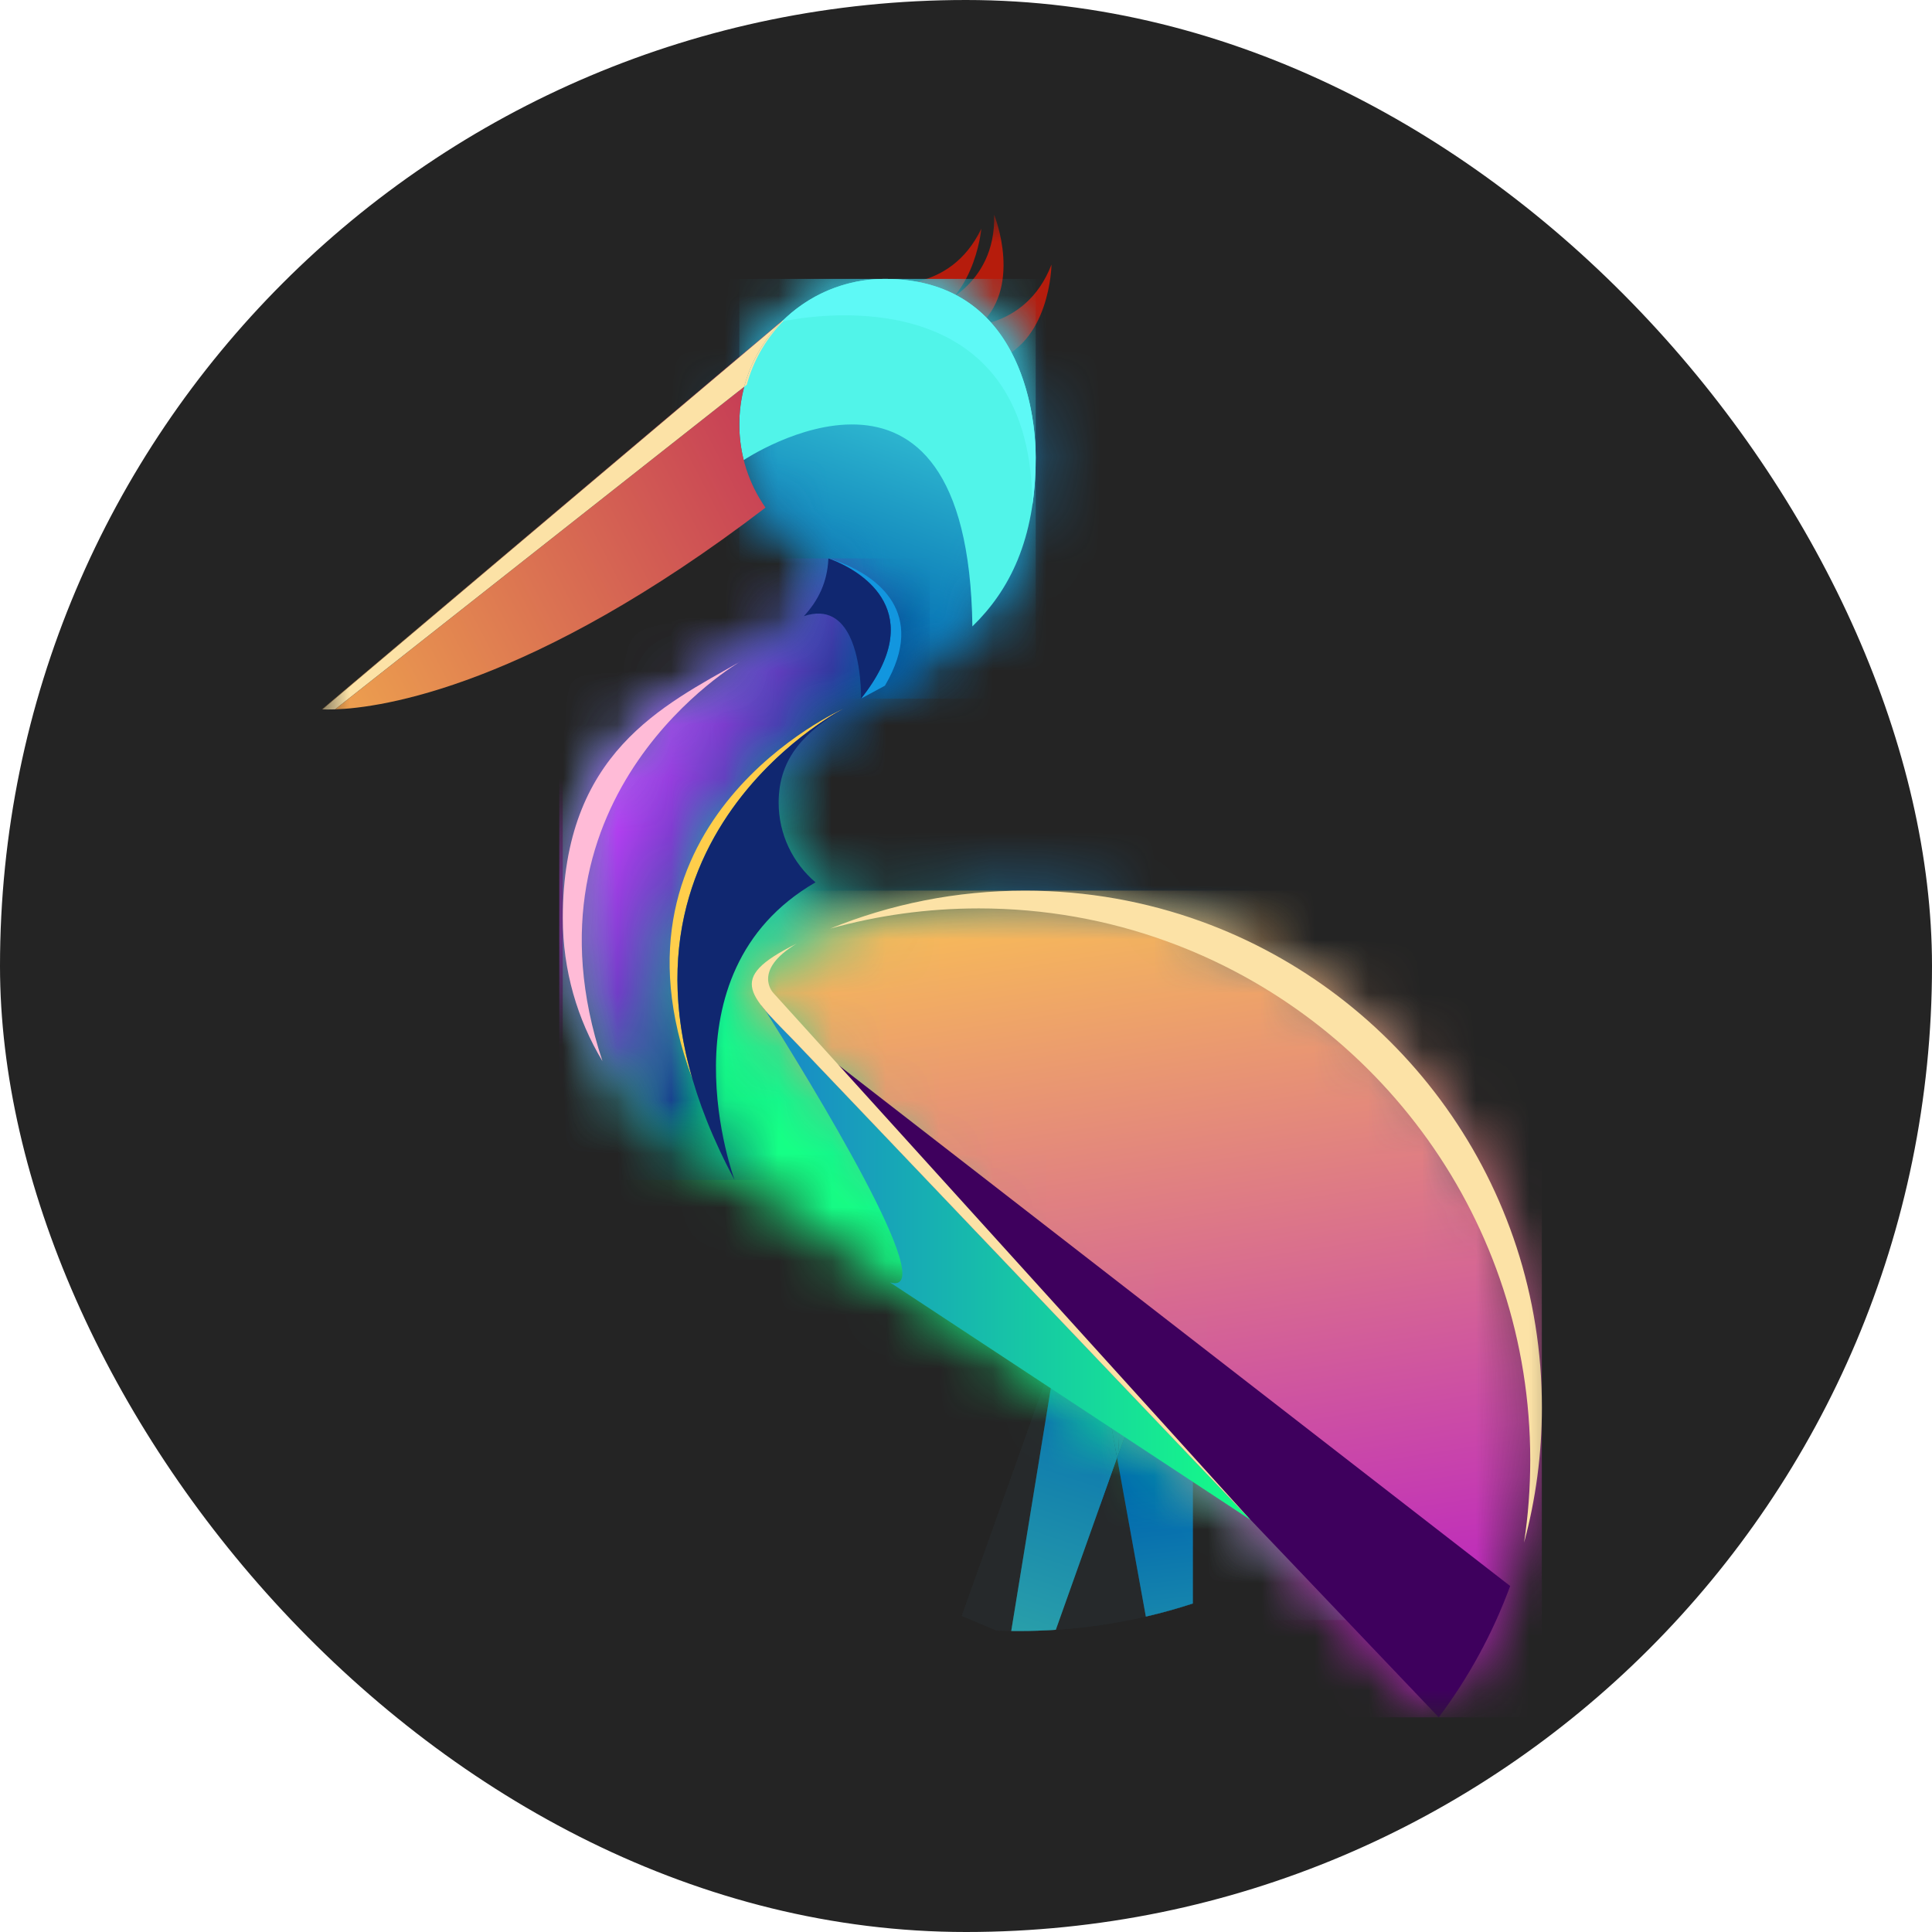 <svg width="36" height="36" viewBox="0 0 36 36" fill="none" xmlns="http://www.w3.org/2000/svg">
<g id="LayerBank 1">
<rect width="36" height="36" rx="18" fill="#242424"/>
<g id="Clip path group">
<mask id="mask0_9232_252" style="mask-type:luminance" maskUnits="userSpaceOnUse" x="6" y="4" width="24" height="28">
<g id="clip0_3880_3177">
<path id="Vector" d="M29.416 4H6V32H29.416V4Z" fill="white"/>
</g>
</mask>
<g mask="url(#mask0_9232_252)">
<g id="Group">
<path id="Vector_2" d="M20.36 28.439L19.673 30.369C19.954 30.351 20.232 30.321 20.507 30.281V28.028L20.36 28.439L20.36 28.439Z" fill="#26292B"/>
<path id="Vector_3" d="M22.226 25.315H21.754L22.226 26.876V25.315Z" fill="#26292B"/>
<path id="Vector_4" d="M22.226 25.315H21.754L22.226 26.876V25.315Z" fill="url(#paint0_linear_9232_252)"/>
<path id="Vector_5" d="M21.754 25.315H20.551L20.798 25.419L21.754 25.315Z" fill="#26292B"/>
<path id="Vector_6" d="M21.754 25.315H20.551L20.798 25.419L21.754 25.315Z" fill="url(#paint1_linear_9232_252)"/>
<path id="Vector_7" d="M20.815 27.16L20.506 28.028V30.281C20.791 30.239 21.073 30.186 21.35 30.122L20.815 27.16Z" fill="#26292B"/>
<path id="Vector_8" d="M21.352 25.652L20.815 27.161L21.351 30.123C21.647 30.054 21.939 29.973 22.226 29.879V26.876L21.753 25.315L20.797 25.419L21.352 25.652Z" fill="#26292B"/>
<path id="Vector_9" d="M21.352 25.652L20.815 27.161L21.351 30.123C21.647 30.054 21.939 29.973 22.226 29.879V26.876L21.753 25.315L20.797 25.419L21.352 25.652Z" fill="url(#paint2_linear_9232_252)"/>
<path id="Vector_10" d="M19.704 25.104L20.507 25.345V25.315H20.551L19.749 24.977L17.922 30.11L18.572 30.384C18.662 30.387 18.752 30.39 18.843 30.391L19.704 25.104H19.704Z" fill="#26292B"/>
<path id="Vector_11" d="M20.506 25.346L20.764 25.423L20.797 25.419L20.55 25.315H20.506V25.346Z" fill="#26292B"/>
<path id="Vector_12" d="M20.506 25.346L20.764 25.423L20.797 25.419L20.55 25.315H20.506V25.346Z" fill="url(#paint3_linear_9232_252)"/>
<path id="Vector_13" d="M20.506 25.346L20.764 25.423L20.797 25.419L20.55 25.315H20.506V25.346Z" fill="url(#paint4_linear_9232_252)"/>
<path id="Vector_14" d="M20.798 25.418L20.765 25.422L20.913 25.466L20.835 27.107L20.816 27.16L21.353 25.651L20.798 25.418Z" fill="#26292B"/>
<path id="Vector_15" d="M20.798 25.418L20.765 25.422L20.913 25.466L20.835 27.107L20.816 27.16L21.353 25.651L20.798 25.418Z" fill="url(#paint5_linear_9232_252)"/>
<path id="Vector_16" d="M20.798 25.418L20.765 25.422L20.913 25.466L20.835 27.107L20.816 27.16L21.353 25.651L20.798 25.418Z" fill="url(#paint6_linear_9232_252)"/>
<path id="Vector_17" d="M20.507 25.45V25.345L19.705 25.104L18.843 30.39C18.891 30.391 18.939 30.391 18.986 30.391C19.217 30.391 19.447 30.384 19.674 30.369L20.361 28.439L20.507 28.028V25.45Z" fill="#26292B"/>
<path id="Vector_18" d="M20.507 25.45V25.345L19.705 25.104L18.843 30.39C18.891 30.391 18.939 30.391 18.986 30.391C19.217 30.391 19.447 30.384 19.674 30.369L20.361 28.439L20.507 28.028V25.45Z" fill="url(#paint7_linear_9232_252)"/>
<path id="Vector_19" d="M20.506 28.028L20.815 27.16L20.506 25.45V28.028Z" fill="#26292B"/>
<path id="Vector_20" d="M20.506 28.028L20.815 27.16L20.506 25.45V28.028Z" fill="url(#paint8_linear_9232_252)"/>
<path id="Vector_21" d="M20.506 28.028L20.815 27.16L20.506 25.45V28.028Z" fill="url(#paint9_linear_9232_252)"/>
<path id="Vector_22" d="M20.764 25.422L20.506 25.345V25.45L20.764 25.422Z" fill="#26292B"/>
<path id="Vector_23" d="M20.764 25.422L20.506 25.345V25.45L20.764 25.422Z" fill="url(#paint10_linear_9232_252)"/>
<path id="Vector_24" d="M20.764 25.422L20.506 25.345V25.45L20.764 25.422Z" fill="url(#paint11_linear_9232_252)"/>
<path id="Vector_25" d="M20.506 25.45L20.815 27.16L20.834 27.107L20.912 25.466L20.764 25.422L20.506 25.45Z" fill="#26292B"/>
<path id="Vector_26" d="M20.506 25.45L20.815 27.16L20.834 27.107L20.912 25.466L20.764 25.422L20.506 25.45Z" fill="url(#paint12_linear_9232_252)"/>
<path id="Vector_27" d="M20.506 25.45L20.815 27.16L20.834 27.107L20.912 25.466L20.764 25.422L20.506 25.45Z" fill="url(#paint13_linear_9232_252)"/>
<path id="Vector_28" d="M20.36 28.439L19.673 30.369C19.954 30.351 20.232 30.321 20.507 30.281V28.028L20.36 28.439L20.36 28.439Z" fill="#26292B"/>
<path id="Vector_29" d="M22.226 25.315H21.754L22.226 26.876V25.315Z" fill="#26292B"/>
<path id="Vector_30" d="M22.226 25.315H21.754L22.226 26.876V25.315Z" fill="url(#paint14_linear_9232_252)"/>
<path id="Vector_31" d="M21.754 25.315H20.551L20.798 25.419L21.754 25.315Z" fill="#26292B"/>
<path id="Vector_32" d="M21.754 25.315H20.551L20.798 25.419L21.754 25.315Z" fill="url(#paint15_linear_9232_252)"/>
<path id="Vector_33" d="M20.815 27.16L20.506 28.028V30.281C20.791 30.239 21.073 30.186 21.35 30.122L20.815 27.16Z" fill="#26292B"/>
<path id="Vector_34" d="M21.352 25.652L20.815 27.161L21.351 30.123C21.647 30.054 21.939 29.973 22.226 29.879V26.876L21.753 25.315L20.797 25.419L21.352 25.652Z" fill="#26292B"/>
<path id="Vector_35" d="M21.352 25.652L20.815 27.161L21.351 30.123C21.647 30.054 21.939 29.973 22.226 29.879V26.876L21.753 25.315L20.797 25.419L21.352 25.652Z" fill="url(#paint16_linear_9232_252)"/>
<path id="Vector_36" d="M19.704 25.104L20.507 25.345V25.315H20.551L19.749 24.977L17.922 30.11L18.572 30.384C18.662 30.387 18.752 30.39 18.843 30.391L19.704 25.104H19.704Z" fill="#26292B"/>
<path id="Vector_37" d="M20.506 25.346L20.764 25.423L20.797 25.419L20.55 25.315H20.506V25.346Z" fill="#26292B"/>
<path id="Vector_38" d="M20.506 25.346L20.764 25.423L20.797 25.419L20.55 25.315H20.506V25.346Z" fill="url(#paint17_linear_9232_252)"/>
<path id="Vector_39" d="M20.506 25.346L20.764 25.423L20.797 25.419L20.55 25.315H20.506V25.346Z" fill="url(#paint18_linear_9232_252)"/>
<path id="Vector_40" d="M20.798 25.419L20.764 25.423L20.912 25.467L20.834 27.108L20.816 27.161L21.353 25.652L20.798 25.419Z" fill="#26292B"/>
<path id="Vector_41" d="M20.798 25.419L20.764 25.423L20.912 25.467L20.834 27.108L20.816 27.161L21.353 25.652L20.798 25.419Z" fill="url(#paint19_linear_9232_252)"/>
<path id="Vector_42" d="M20.798 25.419L20.764 25.423L20.912 25.467L20.834 27.108L20.816 27.161L21.353 25.652L20.798 25.419Z" fill="url(#paint20_linear_9232_252)"/>
<path id="Vector_43" d="M20.507 25.45V25.345L19.705 25.104L18.843 30.39C18.891 30.391 18.939 30.391 18.986 30.391C19.217 30.391 19.447 30.384 19.674 30.369L20.361 28.439L20.507 28.028V25.45Z" fill="#26292B"/>
<path id="Vector_44" d="M20.507 25.45V25.345L19.705 25.104L18.843 30.39C18.891 30.391 18.939 30.391 18.986 30.391C19.217 30.391 19.447 30.384 19.674 30.369L20.361 28.439L20.507 28.028V25.45Z" fill="url(#paint21_linear_9232_252)"/>
<path id="Vector_45" d="M20.506 28.028L20.815 27.16L20.506 25.45V28.028Z" fill="#26292B"/>
<path id="Vector_46" d="M20.506 28.028L20.815 27.16L20.506 25.45V28.028Z" fill="url(#paint22_linear_9232_252)"/>
<path id="Vector_47" d="M20.506 28.028L20.815 27.16L20.506 25.45V28.028Z" fill="url(#paint23_linear_9232_252)"/>
<path id="Vector_48" d="M20.764 25.422L20.506 25.345V25.45L20.764 25.422Z" fill="#26292B"/>
<path id="Vector_49" d="M20.764 25.422L20.506 25.345V25.45L20.764 25.422Z" fill="url(#paint24_linear_9232_252)"/>
<path id="Vector_50" d="M20.764 25.422L20.506 25.345V25.45L20.764 25.422Z" fill="url(#paint25_linear_9232_252)"/>
<path id="Vector_51" d="M20.506 25.45L20.815 27.16L20.834 27.107L20.912 25.466L20.764 25.422L20.506 25.45Z" fill="#26292B"/>
<path id="Vector_52" d="M20.506 25.45L20.815 27.16L20.834 27.107L20.912 25.466L20.764 25.422L20.506 25.45Z" fill="url(#paint26_linear_9232_252)"/>
<path id="Vector_53" d="M20.506 25.45L20.815 27.16L20.834 27.107L20.912 25.466L20.764 25.422L20.506 25.45Z" fill="url(#paint27_linear_9232_252)"/>
<path id="Vector_54" d="M17.358 5.749C17.358 5.749 18.567 5.365 18.524 4C18.524 4 19.093 5.394 18.183 6.119L17.358 5.749Z" fill="#B61C0C"/>
<path id="Vector_55" d="M17.839 6.088C17.839 6.088 19.102 6.204 19.593 4.93C19.593 4.93 19.576 6.435 18.455 6.749L17.839 6.088Z" fill="#B61C0C"/>
<path id="Vector_56" d="M16.448 5.28C16.448 5.28 17.698 5.492 18.286 4.26C18.286 4.26 18.152 5.759 17.011 5.986L16.448 5.28H16.448Z" fill="#B61C0C"/>
<g id="Mask group">
<mask id="mask1_9232_252" style="mask-type:luminance" maskUnits="userSpaceOnUse" x="10" y="5" width="18" height="26">
<g id="Group_2">
<path id="Vector_57" d="M14.263 9.459C14.555 9.876 14.961 10.207 15.436 10.406L15.435 10.406C15.33 12.889 10.487 12.153 10.487 17.106C10.487 18.347 10.924 19.486 11.652 20.377C11.91 20.693 12.205 20.978 12.53 21.226L13.12 21.614L26.135 30.187C27.043 28.808 27.572 27.157 27.572 25.382C27.572 22.498 26.177 19.941 24.024 18.348C21.689 16.619 19.54 16.442 16.762 16.881C16.663 16.896 16.56 16.904 16.456 16.904C15.374 16.904 14.508 16.026 14.508 14.956C14.508 12.337 19.297 13.298 19.297 8.525C19.297 7.675 18.998 5.197 16.484 5.197C15.753 5.197 15.058 5.49 14.547 6.012C14.069 6.5 13.774 7.169 13.774 7.907C13.774 8.484 13.955 9.02 14.263 9.459" fill="white"/>
</g>
</mask>
<g mask="url(#mask1_9232_252)">
<g id="Group_3">
<path id="Vector_58" d="M27.571 5.197H10.486V30.187H27.571V5.197Z" fill="url(#paint28_linear_9232_252)"/>
</g>
</g>
</g>
<g id="Mask group_2">
<mask id="mask2_9232_252" style="mask-type:luminance" maskUnits="userSpaceOnUse" x="13" y="5" width="7" height="9">
<g id="Group_4">
<path id="Vector_59" d="M14.264 9.459C14.556 9.876 14.962 10.207 15.437 10.406L15.436 10.406L15.794 11.652L16.045 13.018C17.446 12.244 19.299 11.494 19.299 8.525C19.299 7.675 18.999 5.197 16.486 5.197C15.754 5.197 15.059 5.49 14.549 6.012C14.071 6.5 13.776 7.169 13.776 7.907C13.776 8.484 13.957 9.02 14.264 9.459" fill="white"/>
</g>
</mask>
<g mask="url(#mask2_9232_252)">
<g id="Group_5">
<path id="Vector_60" d="M19.299 5.197H13.776V13.018H19.299V5.197Z" fill="url(#paint29_linear_9232_252)"/>
</g>
</g>
</g>
<path id="Vector_61" fill-rule="evenodd" clip-rule="evenodd" d="M18.119 11.672C18.797 11.013 19.299 10.069 19.299 8.525C19.299 7.675 18.999 5.197 16.486 5.197C15.754 5.197 15.059 5.49 14.549 6.012C14.071 6.5 13.776 7.169 13.776 7.907C13.776 8.137 13.805 8.36 13.858 8.573C13.86 8.572 18.039 5.774 18.119 11.672" fill="#51F4E9"/>
<g id="Mask group_3">
<mask id="mask3_9232_252" style="mask-type:luminance" maskUnits="userSpaceOnUse" x="14" y="16" width="15" height="16">
<g id="Group_6">
<path id="Vector_62" d="M22.808 27.803L26.807 32C28.014 30.392 28.729 28.392 28.729 26.226C28.729 22.059 26.082 18.509 22.377 17.168C21.354 16.798 20.25 16.596 19.099 16.596C17.595 16.596 16.172 16.94 14.904 17.555C13.474 18.247 13.969 18.526 14.912 19.515L22.808 27.803L22.808 27.803Z" fill="white"/>
</g>
</mask>
<g mask="url(#mask3_9232_252)">
<g id="Group_7">
<path id="Vector_63" d="M28.73 16.595H13.475V32H28.73V16.595Z" fill="url(#paint30_linear_9232_252)"/>
</g>
</g>
</g>
<path id="Vector_64" fill-rule="evenodd" clip-rule="evenodd" d="M22.81 27.802L26.809 32C27.364 31.26 27.815 30.437 28.14 29.553L14.18 18.727C14.34 18.939 14.603 19.188 14.914 19.515L22.81 27.802Z" fill="#3E005D"/>
<g id="Mask group_4">
<mask id="mask4_9232_252" style="mask-type:luminance" maskUnits="userSpaceOnUse" x="10" y="10" width="7" height="12">
<g id="Group_8">
<path id="Vector_65" d="M13.687 21.987C10.422 15.914 15.708 13.21 15.708 13.21C15.816 13.145 15.928 13.081 16.043 13.017C17.327 11.396 16.039 10.66 15.582 10.462C15.5 10.427 15.444 10.408 15.436 10.406L15.435 10.405C15.33 12.888 10.487 12.152 10.487 17.105C10.487 18.346 10.924 19.485 11.652 20.376C11.91 20.693 12.205 20.977 12.53 21.225L13.12 21.613L13.687 21.987V21.987Z" fill="white"/>
</g>
</mask>
<g mask="url(#mask4_9232_252)">
<g id="Group_9">
<path id="Vector_66" d="M17.326 10.405H10.421V21.987H17.326V10.405Z" fill="url(#paint31_linear_9232_252)"/>
</g>
</g>
</g>
<path id="Vector_67" fill-rule="evenodd" clip-rule="evenodd" d="M12.9 20.098C11.526 15.351 15.708 13.211 15.708 13.211C15.708 13.211 11.086 15.261 12.899 20.095L12.9 20.098Z" fill="#FFCE4B"/>
<path id="Vector_68" fill-rule="evenodd" clip-rule="evenodd" d="M13.795 12.327C12.354 13.149 10.487 14.03 10.487 17.106C10.487 18.082 10.757 18.994 11.226 19.773C9.567 14.766 13.795 12.327 13.795 12.327V12.327Z" fill="#FFBBD7"/>
<path id="Vector_69" fill-rule="evenodd" clip-rule="evenodd" d="M14.567 5.993C14.874 5.925 18.523 5.195 19.146 8.422C19.203 8.719 19.235 9.048 19.236 9.415C19.277 9.143 19.298 8.847 19.298 8.525C19.298 8.203 19.259 7.695 19.089 7.155C19.047 7.021 18.997 6.885 18.937 6.752C18.574 5.94 17.861 5.197 16.485 5.197C15.915 5.197 15.367 5.376 14.911 5.702C14.798 5.782 14.692 5.871 14.593 5.967C14.585 5.976 14.576 5.984 14.567 5.993Z" fill="#5EF9F6"/>
<path id="Vector_70" fill-rule="evenodd" clip-rule="evenodd" d="M13.688 21.988C13.688 21.988 12.259 18.14 15.196 16.441C14.775 16.083 14.509 15.549 14.509 14.957C14.509 14.101 15.021 13.627 15.709 13.211C15.709 13.211 10.423 15.915 13.688 21.988" fill="#102770"/>
<path id="Vector_71" fill-rule="evenodd" clip-rule="evenodd" d="M14.261 18.829C15.055 20.087 17.585 24.197 16.583 23.895L23.301 28.32L22.809 27.803L14.913 19.515C14.65 19.239 14.422 19.019 14.261 18.829" fill="url(#paint32_linear_9232_252)"/>
<path id="Vector_72" fill-rule="evenodd" clip-rule="evenodd" d="M21.736 17.538C25.689 18.969 28.514 22.756 28.514 27.203C28.514 27.726 28.475 28.24 28.399 28.743C28.616 27.941 28.731 27.097 28.731 26.226C28.731 22.059 26.084 18.509 22.379 17.168C21.356 16.798 20.252 16.596 19.101 16.596C17.816 16.596 16.59 16.847 15.469 17.304C16.35 17.058 17.279 16.927 18.238 16.927C19.466 16.927 20.644 17.142 21.736 17.538" fill="#FCE2A6"/>
<path id="Vector_73" fill-rule="evenodd" clip-rule="evenodd" d="M15.583 10.463C16.04 10.661 17.328 11.397 16.044 13.017C16.189 12.938 16.338 12.858 16.489 12.777C17.305 11.389 16.287 10.745 15.74 10.513C15.573 10.442 15.45 10.409 15.437 10.406C15.445 10.409 15.501 10.427 15.583 10.463" fill="#1296DF"/>
<path id="Vector_74" fill-rule="evenodd" clip-rule="evenodd" d="M15.831 11.854C16.061 12.324 16.044 13.018 16.044 13.018C17.328 11.398 16.04 10.661 15.583 10.463C15.501 10.428 15.445 10.409 15.437 10.407L15.436 10.406C15.417 10.851 15.246 11.192 14.979 11.481C15.42 11.333 15.679 11.545 15.831 11.854Z" fill="#102770"/>
<path id="Vector_75" fill-rule="evenodd" clip-rule="evenodd" d="M22.808 27.802L23.3 28.319L14.409 18.501C14.409 18.501 14.008 18.087 14.843 17.584C13.489 18.255 13.983 18.539 14.913 19.515L22.808 27.802Z" fill="#FCE2A6"/>
<path id="Vector_76" d="M14.549 6.007V5.998H14.547C14.547 6.001 14.547 6.005 14.548 6.008L14.549 6.007Z" fill="url(#paint33_linear_9232_252)"/>
<path id="Vector_77" d="M14.548 6.013V6.031C14.563 6.015 14.578 5.998 14.594 5.982C14.594 5.978 14.593 5.973 14.593 5.968L14.548 6.006V6.013V6.013Z" fill="#FCE2A6"/>
<path id="Vector_78" d="M13.867 7.207L13.905 7.177L13.914 7.173C14.03 6.74 14.252 6.35 14.548 6.031V6.013C14.227 6.341 13.989 6.75 13.867 7.207L13.867 7.207Z" fill="#FCE2A6"/>
<path id="Vector_79" d="M14.548 6.013V6.005L14.547 6.006C14.548 6.008 14.548 6.011 14.548 6.013Z" fill="#FCE2A6"/>
<path id="Vector_80" d="M6.243 13.218C7.104 13.188 9.887 12.804 14.264 9.459C13.957 9.02 13.776 8.484 13.776 7.907C13.776 7.665 13.808 7.43 13.868 7.206L6.243 13.218Z" fill="url(#paint34_linear_9232_252)"/>
<path id="Vector_81" d="M14.548 6.006C14.547 6.004 14.547 6.001 14.547 5.998L6 13.218C6.003 13.218 6.006 13.218 6.009 13.218L14.548 6.006Z" fill="url(#paint35_linear_9232_252)"/>
<path id="Vector_82" d="M6.242 13.218L13.867 7.206C13.989 6.75 14.227 6.34 14.548 6.012C14.547 6.01 14.547 6.008 14.547 6.006L6.009 13.218C6.056 13.22 6.134 13.222 6.242 13.218Z" fill="#FCE2A6"/>
</g>
</g>
</g>
</g>
<defs>
<linearGradient id="paint0_linear_9232_252" x1="22.253" y1="27.632" x2="22.955" y2="33.807" gradientUnits="userSpaceOnUse">
<stop stop-color="#0067AF"/>
<stop offset="1" stop-color="#3AB6A8"/>
</linearGradient>
<linearGradient id="paint1_linear_9232_252" x1="21.427" y1="27.726" x2="22.129" y2="33.901" gradientUnits="userSpaceOnUse">
<stop stop-color="#0067AF"/>
<stop offset="1" stop-color="#3AB6A8"/>
</linearGradient>
<linearGradient id="paint2_linear_9232_252" x1="21.599" y1="27.706" x2="22.301" y2="33.882" gradientUnits="userSpaceOnUse">
<stop stop-color="#0067AF"/>
<stop offset="1" stop-color="#3AB6A8"/>
</linearGradient>
<linearGradient id="paint3_linear_9232_252" x1="20.925" y1="27.783" x2="21.627" y2="33.958" gradientUnits="userSpaceOnUse">
<stop stop-color="#0067AF"/>
<stop offset="1" stop-color="#3AB6A8"/>
</linearGradient>
<linearGradient id="paint4_linear_9232_252" x1="20.806" y1="24.9" x2="18.223" y2="32.777" gradientUnits="userSpaceOnUse">
<stop stop-color="#0067AF"/>
<stop offset="1" stop-color="#3AB6A8"/>
</linearGradient>
<linearGradient id="paint5_linear_9232_252" x1="21.237" y1="27.746" x2="21.939" y2="33.922" gradientUnits="userSpaceOnUse">
<stop stop-color="#0067AF"/>
<stop offset="1" stop-color="#3AB6A8"/>
</linearGradient>
<linearGradient id="paint6_linear_9232_252" x1="21.224" y1="25.036" x2="18.642" y2="32.913" gradientUnits="userSpaceOnUse">
<stop stop-color="#0067AF"/>
<stop offset="1" stop-color="#3AB6A8"/>
</linearGradient>
<linearGradient id="paint7_linear_9232_252" x1="20.669" y1="24.854" x2="18.086" y2="32.73" gradientUnits="userSpaceOnUse">
<stop stop-color="#0067AF"/>
<stop offset="1" stop-color="#3AB6A8"/>
</linearGradient>
<linearGradient id="paint8_linear_9232_252" x1="20.685" y1="27.81" x2="21.387" y2="33.985" gradientUnits="userSpaceOnUse">
<stop stop-color="#0067AF"/>
<stop offset="1" stop-color="#3AB6A8"/>
</linearGradient>
<linearGradient id="paint9_linear_9232_252" x1="21.093" y1="24.994" x2="18.509" y2="32.87" gradientUnits="userSpaceOnUse">
<stop stop-color="#0067AF"/>
<stop offset="1" stop-color="#3AB6A8"/>
</linearGradient>
<linearGradient id="paint10_linear_9232_252" x1="20.902" y1="27.785" x2="21.604" y2="33.96" gradientUnits="userSpaceOnUse">
<stop stop-color="#0067AF"/>
<stop offset="1" stop-color="#3AB6A8"/>
</linearGradient>
<linearGradient id="paint11_linear_9232_252" x1="20.796" y1="24.896" x2="18.213" y2="32.773" gradientUnits="userSpaceOnUse">
<stop stop-color="#0067AF"/>
<stop offset="1" stop-color="#3AB6A8"/>
</linearGradient>
<linearGradient id="paint12_linear_9232_252" x1="20.973" y1="27.777" x2="21.675" y2="33.952" gradientUnits="userSpaceOnUse">
<stop stop-color="#0067AF"/>
<stop offset="1" stop-color="#3AB6A8"/>
</linearGradient>
<linearGradient id="paint13_linear_9232_252" x1="21.093" y1="24.993" x2="18.51" y2="32.87" gradientUnits="userSpaceOnUse">
<stop stop-color="#0067AF"/>
<stop offset="1" stop-color="#3AB6A8"/>
</linearGradient>
<linearGradient id="paint14_linear_9232_252" x1="22.253" y1="27.632" x2="22.955" y2="33.807" gradientUnits="userSpaceOnUse">
<stop stop-color="#0067AF"/>
<stop offset="1" stop-color="#3AB6A8"/>
</linearGradient>
<linearGradient id="paint15_linear_9232_252" x1="21.426" y1="27.726" x2="22.128" y2="33.901" gradientUnits="userSpaceOnUse">
<stop stop-color="#0067AF"/>
<stop offset="1" stop-color="#3AB6A8"/>
</linearGradient>
<linearGradient id="paint16_linear_9232_252" x1="21.599" y1="27.706" x2="22.301" y2="33.882" gradientUnits="userSpaceOnUse">
<stop stop-color="#0067AF"/>
<stop offset="1" stop-color="#3AB6A8"/>
</linearGradient>
<linearGradient id="paint17_linear_9232_252" x1="20.925" y1="27.783" x2="21.627" y2="33.958" gradientUnits="userSpaceOnUse">
<stop stop-color="#0067AF"/>
<stop offset="1" stop-color="#3AB6A8"/>
</linearGradient>
<linearGradient id="paint18_linear_9232_252" x1="20.806" y1="24.9" x2="18.223" y2="32.777" gradientUnits="userSpaceOnUse">
<stop stop-color="#0067AF"/>
<stop offset="1" stop-color="#3AB6A8"/>
</linearGradient>
<linearGradient id="paint19_linear_9232_252" x1="21.236" y1="27.747" x2="21.939" y2="33.922" gradientUnits="userSpaceOnUse">
<stop stop-color="#0067AF"/>
<stop offset="1" stop-color="#3AB6A8"/>
</linearGradient>
<linearGradient id="paint20_linear_9232_252" x1="21.224" y1="25.037" x2="18.641" y2="32.913" gradientUnits="userSpaceOnUse">
<stop stop-color="#0067AF"/>
<stop offset="1" stop-color="#3AB6A8"/>
</linearGradient>
<linearGradient id="paint21_linear_9232_252" x1="20.669" y1="24.854" x2="18.086" y2="32.73" gradientUnits="userSpaceOnUse">
<stop stop-color="#0067AF"/>
<stop offset="1" stop-color="#3AB6A8"/>
</linearGradient>
<linearGradient id="paint22_linear_9232_252" x1="20.685" y1="27.81" x2="21.387" y2="33.985" gradientUnits="userSpaceOnUse">
<stop stop-color="#0067AF"/>
<stop offset="1" stop-color="#3AB6A8"/>
</linearGradient>
<linearGradient id="paint23_linear_9232_252" x1="21.093" y1="24.994" x2="18.509" y2="32.87" gradientUnits="userSpaceOnUse">
<stop stop-color="#0067AF"/>
<stop offset="1" stop-color="#3AB6A8"/>
</linearGradient>
<linearGradient id="paint24_linear_9232_252" x1="20.902" y1="27.785" x2="21.604" y2="33.96" gradientUnits="userSpaceOnUse">
<stop stop-color="#0067AF"/>
<stop offset="1" stop-color="#3AB6A8"/>
</linearGradient>
<linearGradient id="paint25_linear_9232_252" x1="20.796" y1="24.896" x2="18.213" y2="32.773" gradientUnits="userSpaceOnUse">
<stop stop-color="#0067AF"/>
<stop offset="1" stop-color="#3AB6A8"/>
</linearGradient>
<linearGradient id="paint26_linear_9232_252" x1="20.973" y1="27.777" x2="21.675" y2="33.952" gradientUnits="userSpaceOnUse">
<stop stop-color="#0067AF"/>
<stop offset="1" stop-color="#3AB6A8"/>
</linearGradient>
<linearGradient id="paint27_linear_9232_252" x1="21.093" y1="24.993" x2="18.51" y2="32.87" gradientUnits="userSpaceOnUse">
<stop stop-color="#0067AF"/>
<stop offset="1" stop-color="#3AB6A8"/>
</linearGradient>
<linearGradient id="paint28_linear_9232_252" x1="14.976" y1="21.615" x2="19.629" y2="17.111" gradientUnits="userSpaceOnUse">
<stop stop-color="#15FF86"/>
<stop offset="1" stop-color="#1887C8"/>
</linearGradient>
<linearGradient id="paint29_linear_9232_252" x1="15.491" y1="11.982" x2="18.034" y2="4.998" gradientUnits="userSpaceOnUse">
<stop stop-color="#0067AF"/>
<stop offset="1" stop-color="#51F4E9"/>
</linearGradient>
<linearGradient id="paint30_linear_9232_252" x1="19.657" y1="14.891" x2="22.104" y2="30.814" gradientUnits="userSpaceOnUse">
<stop stop-color="#FFCE4B"/>
<stop offset="1" stop-color="#BC25C1"/>
</linearGradient>
<linearGradient id="paint31_linear_9232_252" x1="14.746" y1="16.58" x2="11.345" y2="15.085" gradientUnits="userSpaceOnUse">
<stop stop-color="#003780"/>
<stop offset="1" stop-color="#C13FF9"/>
</linearGradient>
<linearGradient id="paint32_linear_9232_252" x1="14.261" y1="23.574" x2="23.301" y2="23.574" gradientUnits="userSpaceOnUse">
<stop offset="0.07" stop-color="#188FC4"/>
<stop offset="1" stop-color="#15FF86"/>
</linearGradient>
<linearGradient id="paint33_linear_9232_252" x1="-1.256" y1="14.207" x2="16.775" y2="4.844" gradientUnits="userSpaceOnUse">
<stop stop-color="#FFCE4B"/>
<stop offset="1" stop-color="#B91C58"/>
</linearGradient>
<linearGradient id="paint34_linear_9232_252" x1="2.062" y1="14.798" x2="17.388" y2="6.84" gradientUnits="userSpaceOnUse">
<stop stop-color="#FFCE4B"/>
<stop offset="1" stop-color="#B91C58"/>
</linearGradient>
<linearGradient id="paint35_linear_9232_252" x1="1.683" y1="14.071" x2="17.01" y2="6.113" gradientUnits="userSpaceOnUse">
<stop stop-color="#FFCE4B"/>
<stop offset="1" stop-color="#B91C58"/>
</linearGradient>
</defs>
</svg>

